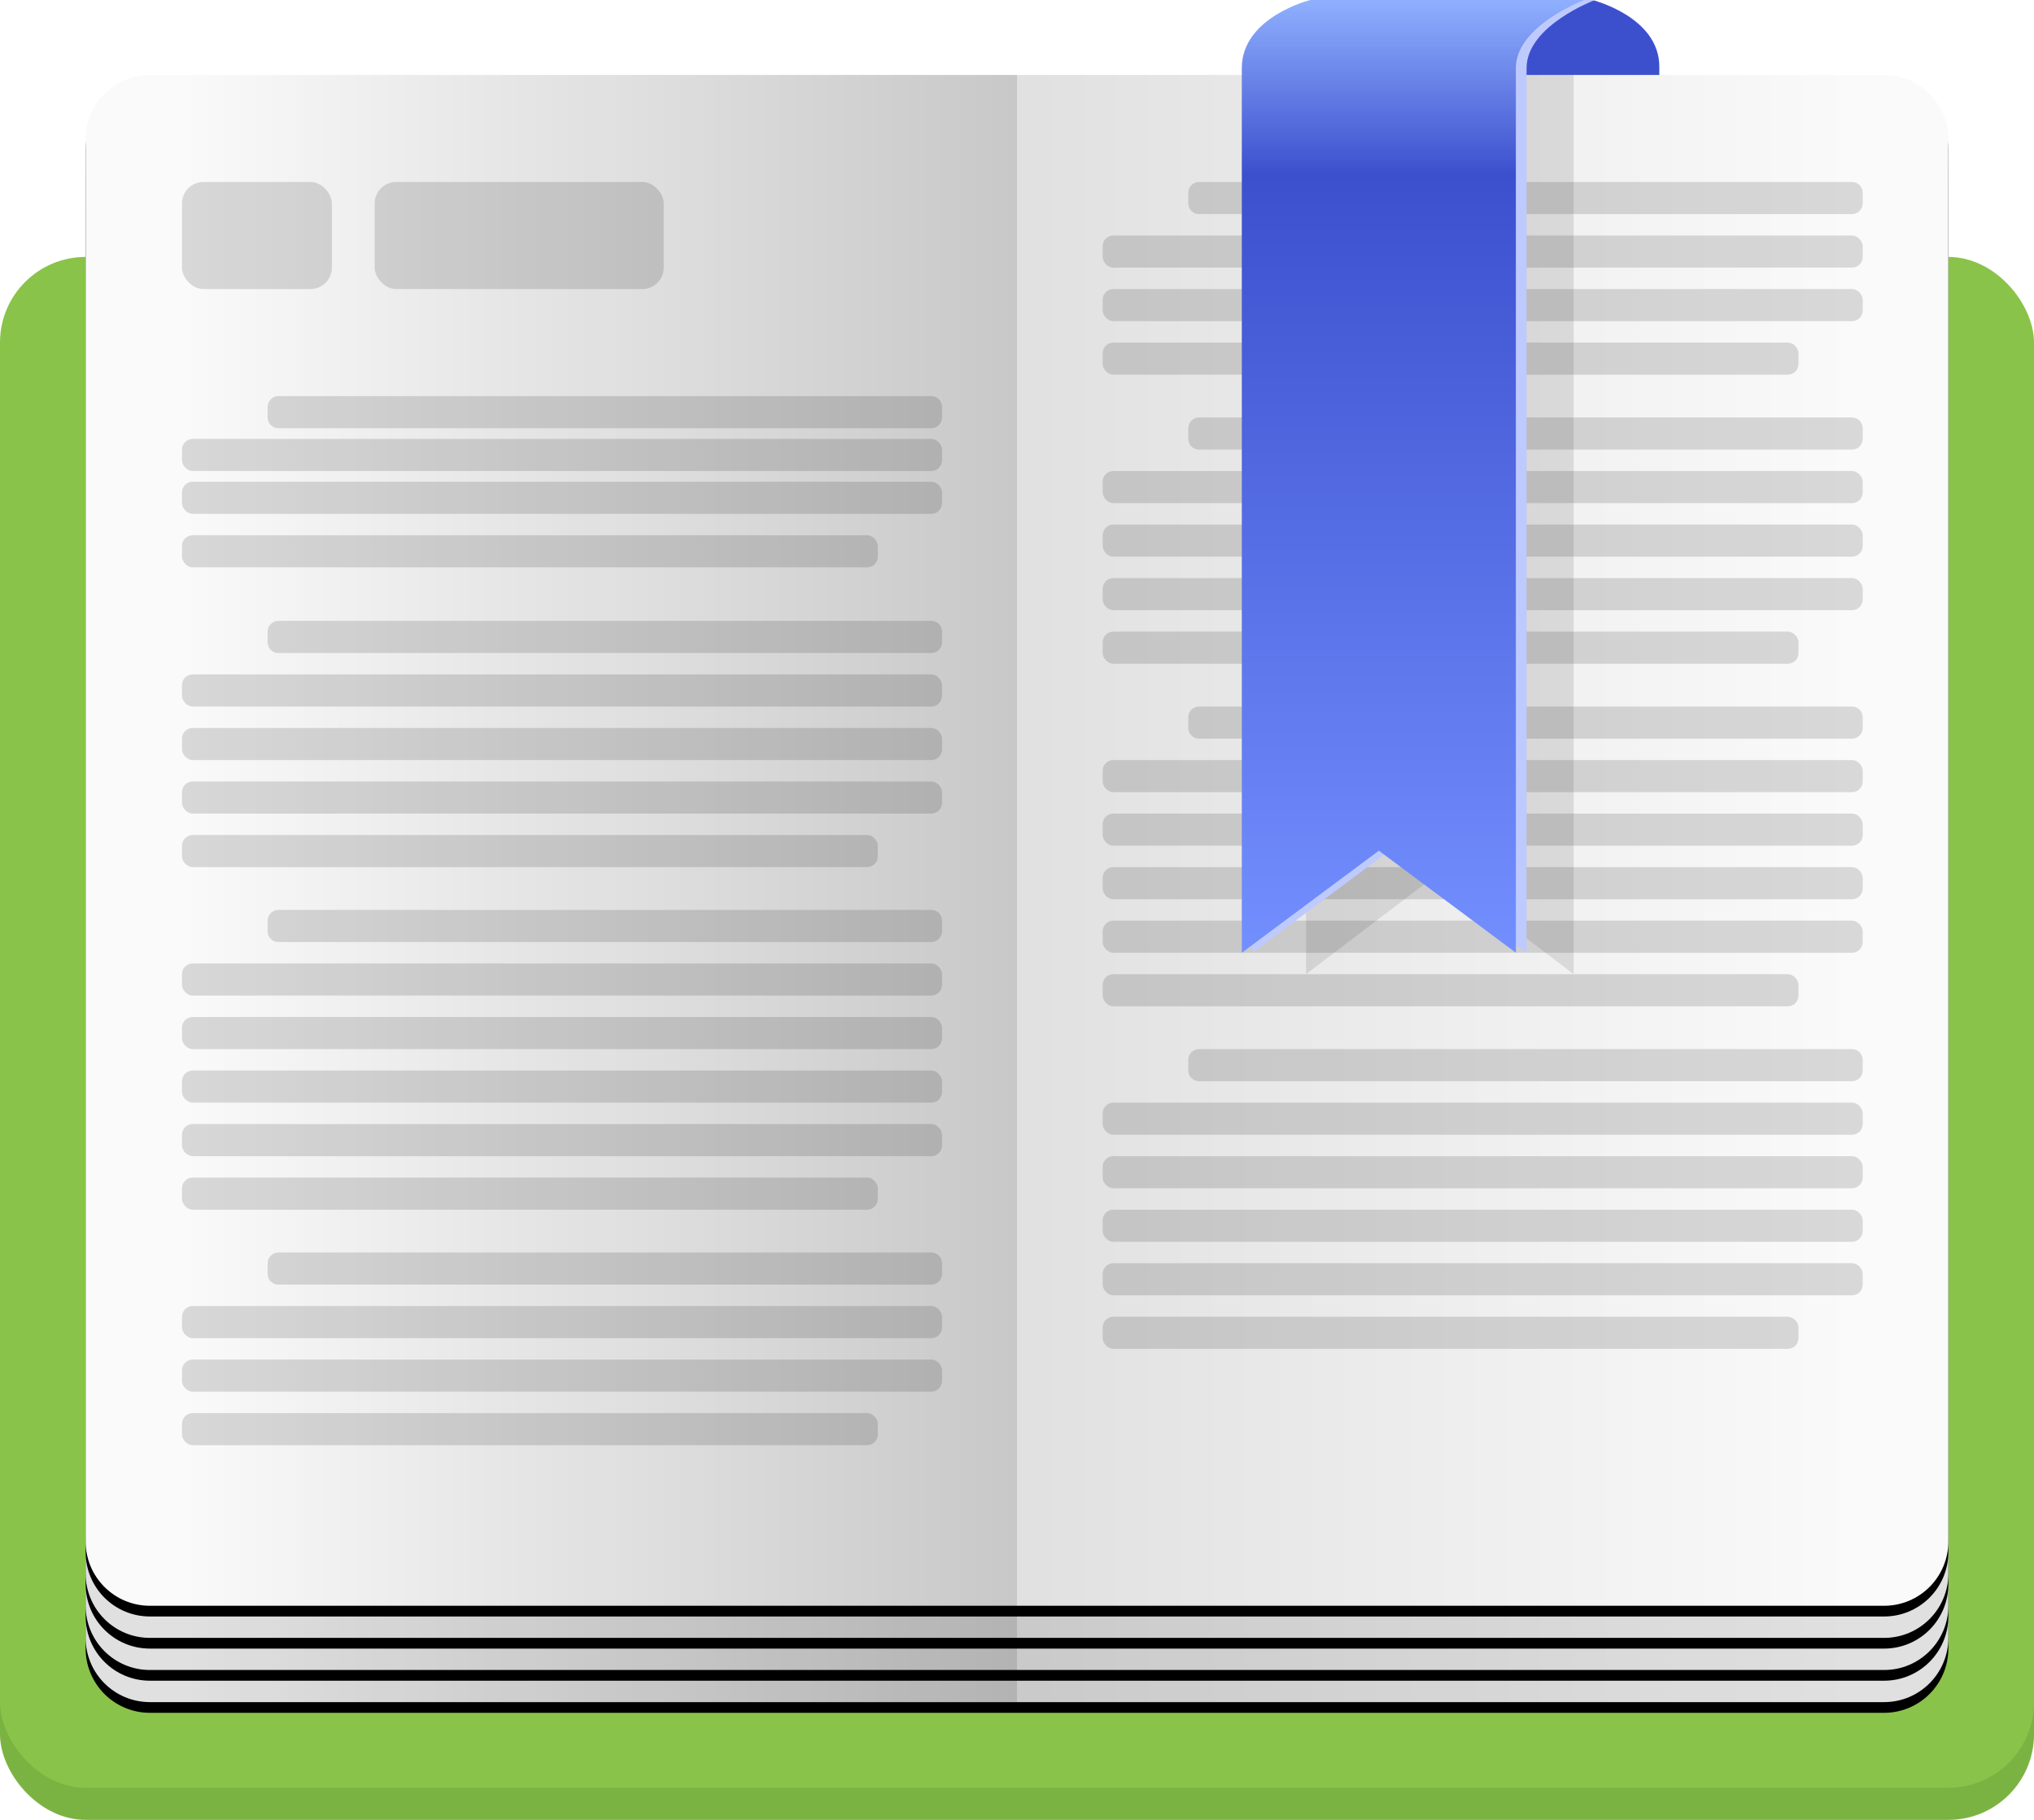 <?xml version="1.0" encoding="UTF-8" standalone="no"?>
<svg width="190px" height="170px" viewBox="0 0 190 170" version="1.1" xmlns="http://www.w3.org/2000/svg" xmlns:xlink="http://www.w3.org/1999/xlink">
    <!-- Generator: Sketch 42 (36781) - http://www.bohemiancoding.com/sketch -->
    <title>app icon@2x</title>
    <desc>Created with Sketch.</desc>
    <defs>
        <path d="M8,22.008 C8,18.69 10.681,16 14.002,16 L175.998,16 C179.313,16 182,18.682 182,22.008 L182,152.992 C182,156.31 179.319,159 175.998,159 L14.002,159 C10.687,159 8,156.318 8,152.992 L8,22.008 Z" id="path-1"></path>
        <filter x="-50%" y="-50%" width="200%" height="200%" filterUnits="objectBoundingBox" id="filter-2">
            <feOffset dx="0" dy="1" in="SourceAlpha" result="shadowOffsetOuter1"></feOffset>
            <feColorMatrix values="0 0 0 0 0   0 0 0 0 0   0 0 0 0 0  0 0 0 0.1 0" type="matrix" in="shadowOffsetOuter1"></feColorMatrix>
        </filter>
        <path d="M8,19.008 C8,15.69 10.681,13 14.002,13 L175.998,13 C179.313,13 182,15.682 182,19.008 L182,149.992 C182,153.31 179.319,156 175.998,156 L14.002,156 C10.687,156 8,153.318 8,149.992 L8,19.008 Z" id="path-3"></path>
        <filter x="-50%" y="-50%" width="200%" height="200%" filterUnits="objectBoundingBox" id="filter-4">
            <feOffset dx="0" dy="1" in="SourceAlpha" result="shadowOffsetOuter1"></feOffset>
            <feColorMatrix values="0 0 0 0 0   0 0 0 0 0   0 0 0 0 0  0 0 0 0.1 0" type="matrix" in="shadowOffsetOuter1"></feColorMatrix>
        </filter>
        <path d="M8,16.008 C8,12.69 10.681,10 14.002,10 L175.998,10 C179.313,10 182,12.682 182,16.008 L182,146.992 C182,150.31 179.319,153 175.998,153 L14.002,153 C10.687,153 8,150.318 8,146.992 L8,16.008 Z" id="path-5"></path>
        <filter x="-50%" y="-50%" width="200%" height="200%" filterUnits="objectBoundingBox" id="filter-6">
            <feOffset dx="0" dy="1" in="SourceAlpha" result="shadowOffsetOuter1"></feOffset>
            <feColorMatrix values="0 0 0 0 0   0 0 0 0 0   0 0 0 0 0  0 0 0 0.1 0" type="matrix" in="shadowOffsetOuter1"></feColorMatrix>
        </filter>
        <path d="M8,13.008 C8,9.69 10.681,7 14.002,7 L175.998,7 C179.313,7 182,9.682 182,13.008 L182,143.992 C182,147.31 179.319,150 175.998,150 L14.002,150 C10.687,150 8,147.318 8,143.992 L8,13.008 Z" id="path-7"></path>
        <filter x="-50%" y="-50%" width="200%" height="200%" filterUnits="objectBoundingBox" id="filter-8">
            <feOffset dx="0" dy="1" in="SourceAlpha" result="shadowOffsetOuter1"></feOffset>
            <feColorMatrix values="0 0 0 0 0   0 0 0 0 0   0 0 0 0 0  0 0 0 0.1 0" type="matrix" in="shadowOffsetOuter1"></feColorMatrix>
        </filter>
        <linearGradient x1="0%" y1="45.382%" x2="100%" y2="45.382%" id="linearGradient-9">
            <stop stop-color="#000000" stop-opacity="0.1" offset="0%"></stop>
            <stop stop-color="#000000" stop-opacity="0" offset="100%"></stop>
        </linearGradient>
        <linearGradient x1="0%" y1="45.382%" x2="100%" y2="45.382%" id="linearGradient-10">
            <stop stop-color="#000000" stop-opacity="0.2" offset="0%"></stop>
            <stop stop-color="#000000" stop-opacity="0" offset="100%"></stop>
        </linearGradient>
        <linearGradient x1="50%" y1="0%" x2="50%" y2="100%" id="linearGradient-11">
            <stop stop-color="#8FAFFE" offset="0%"></stop>
            <stop stop-color="#3C50CE" offset="18.278%"></stop>
            <stop stop-color="#738FFE" offset="100%"></stop>
        </linearGradient>
    </defs>
    <g id="Grid-Library" stroke="none" stroke-width="1" fill="none" fill-rule="evenodd">
        <g id="lib-signin-no-credentials" transform="translate(-545, -109)">
            <g id="app-icon" transform="translate(545, 109)">
                <path d="M136.25,0 L155,0 L155,14 L130,14 L130,6.222 C130,1.556 136.25,0 136.25,0 Z" id="Rectangle-13-Copy" fill="#3C50CE" transform="translate(142.5, 7) scale(-1, 1) translate(-142.5, -7) "></path>
                <rect id="Rectangle-11" fill="#7BB342" x="0" y="27" width="190" height="143" rx="8"></rect>
                <rect id="Rectangle-11-Copy" fill="#8AC34A" x="0" y="24" width="190" height="143" rx="8"></rect>
                <g id="Rectangle-11-Copy">
                    <use fill="black" fill-opacity="1" filter="url(#filter-2)" xlink:href="#path-1"></use>
                    <use fill="#E0E0E0" fill-rule="evenodd" xlink:href="#path-1"></use>
                </g>
                <g id="Rectangle-11-Copy">
                    <use fill="black" fill-opacity="1" filter="url(#filter-4)" xlink:href="#path-3"></use>
                    <use fill="#E0E0E0" fill-rule="evenodd" xlink:href="#path-3"></use>
                </g>
                <g id="Rectangle-11-Copy">
                    <use fill="black" fill-opacity="1" filter="url(#filter-6)" xlink:href="#path-5"></use>
                    <use fill="#E0E0E0" fill-rule="evenodd" xlink:href="#path-5"></use>
                </g>
                <g id="Rectangle-11-Copy">
                    <use fill="black" fill-opacity="1" filter="url(#filter-8)" xlink:href="#path-7"></use>
                    <use fill="#FAFAFA" fill-rule="evenodd" xlink:href="#path-7"></use>
                </g>
                <rect id="Rectangle" fill="#D8D8D8" x="17" y="17" width="14" height="10" rx="2"></rect>
                <rect id="Rectangle" fill="#D8D8D8" x="35" y="17" width="27" height="10" rx="2"></rect>
                <path d="M25,37.999 C25,37.447 25.453,37 26.002,37 L86.998,37 C87.551,37 88,37.443 88,37.999 L88,39.001 C88,39.553 87.547,40 86.998,40 L26.002,40 C25.449,40 25,39.557 25,39.001 L25,37.999 Z" id="Rectangle" fill="#D8D8D8"></path>
                <rect id="Rectangle" fill="#D8D8D8" x="17" y="41" width="71" height="3" rx="1"></rect>
                <rect id="Rectangle" fill="#D8D8D8" x="17" y="45" width="71" height="3" rx="1"></rect>
                <rect id="Rectangle" fill="#D8D8D8" x="17" y="50" width="65" height="3" rx="1"></rect>
                <path d="M25,117.999 C25,117.447 25.453,117 26.002,117 L86.998,117 C87.551,117 88,117.443 88,117.999 L88,119.001 C88,119.553 87.547,120 86.998,120 L26.002,120 C25.449,120 25,119.557 25,119.001 L25,117.999 Z" id="Rectangle" fill="#D8D8D8"></path>
                <rect id="Rectangle" fill="#D8D8D8" x="17" y="122" width="71" height="3" rx="1"></rect>
                <rect id="Rectangle" fill="#D8D8D8" x="17" y="127" width="71" height="3" rx="1"></rect>
                <rect id="Rectangle" fill="#D8D8D8" x="17" y="132" width="65" height="3" rx="1"></rect>
                <path d="M25,58.999 C25,58.447 25.453,58 26.002,58 L86.998,58 C87.551,58 88,58.443 88,58.999 L88,60.001 C88,60.553 87.547,61 86.998,61 L26.002,61 C25.449,61 25,60.557 25,60.001 L25,58.999 Z" id="Rectangle" fill="#D8D8D8"></path>
                <rect id="Rectangle" fill="#D8D8D8" x="17" y="63" width="71" height="3" rx="1"></rect>
                <rect id="Rectangle" fill="#D8D8D8" x="17" y="68" width="71" height="3" rx="1"></rect>
                <rect id="Rectangle" fill="#D8D8D8" x="17" y="73" width="71" height="3" rx="1"></rect>
                <rect id="Rectangle" fill="#D8D8D8" x="17" y="78" width="65" height="3" rx="1"></rect>
                <path d="M25,85.999 C25,85.447 25.453,85 26.002,85 L86.998,85 C87.551,85 88,85.443 88,85.999 L88,87.001 C88,87.553 87.547,88 86.998,88 L26.002,88 C25.449,88 25,87.557 25,87.001 L25,85.999 Z" id="Rectangle" fill="#D8D8D8"></path>
                <rect id="Rectangle" fill="#D8D8D8" x="17" y="90" width="71" height="3" rx="1"></rect>
                <rect id="Rectangle" fill="#D8D8D8" x="17" y="95" width="71" height="3" rx="1"></rect>
                <rect id="Rectangle" fill="#D8D8D8" x="17" y="100" width="71" height="3" rx="1"></rect>
                <rect id="Rectangle" fill="#D8D8D8" x="17" y="105" width="71" height="3" rx="1"></rect>
                <rect id="Rectangle" fill="#D8D8D8" x="17" y="110" width="65" height="3" rx="1"></rect>
                <path d="M111,17.999 C111,17.447 111.453,17 112.002,17 L172.998,17 C173.551,17 174,17.443 174,17.999 L174,19.001 C174,19.553 173.547,20 172.998,20 L112.002,20 C111.449,20 111,19.557 111,19.001 L111,17.999 Z" id="Rectangle" fill="#D8D8D8"></path>
                <rect id="Rectangle" fill="#D8D8D8" x="103" y="22" width="71" height="3" rx="1"></rect>
                <rect id="Rectangle" fill="#D8D8D8" x="103" y="27" width="71" height="3" rx="1"></rect>
                <rect id="Rectangle" fill="#D8D8D8" x="103" y="32" width="65" height="3" rx="1"></rect>
                <path d="M111,98.999 C111,98.447 111.453,98 112.002,98 L172.998,98 C173.551,98 174,98.443 174,98.999 L174,100.001 C174,100.553 173.547,101 172.998,101 L112.002,101 C111.449,101 111,100.557 111,100.001 L111,98.999 Z" id="Rectangle" fill="#D8D8D8"></path>
                <rect id="Rectangle" fill="#D8D8D8" x="103" y="103" width="71" height="3" rx="1"></rect>
                <rect id="Rectangle" fill="#D8D8D8" x="103" y="108" width="71" height="3" rx="1"></rect>
                <rect id="Rectangle" fill="#D8D8D8" x="103" y="113" width="71" height="3" rx="1"></rect>
                <rect id="Rectangle" fill="#D8D8D8" x="103" y="118" width="71" height="3" rx="1"></rect>
                <rect id="Rectangle" fill="#D8D8D8" x="103" y="123" width="65" height="3" rx="1"></rect>
                <path d="M111,39.999 C111,39.447 111.453,39 112.002,39 L172.998,39 C173.551,39 174,39.443 174,39.999 L174,41.001 C174,41.553 173.547,42 172.998,42 L112.002,42 C111.449,42 111,41.557 111,41.001 L111,39.999 Z" id="Rectangle" fill="#D8D8D8"></path>
                <rect id="Rectangle" fill="#D8D8D8" x="103" y="44" width="71" height="3" rx="1"></rect>
                <rect id="Rectangle" fill="#D8D8D8" x="103" y="49" width="71" height="3" rx="1"></rect>
                <rect id="Rectangle" fill="#D8D8D8" x="103" y="54" width="71" height="3" rx="1"></rect>
                <rect id="Rectangle" fill="#D8D8D8" x="103" y="59" width="65" height="3" rx="1"></rect>
                <path d="M111,66.999 C111,66.447 111.453,66 112.002,66 L172.998,66 C173.551,66 174,66.443 174,66.999 L174,68.001 C174,68.553 173.547,69 172.998,69 L112.002,69 C111.449,69 111,68.557 111,68.001 L111,66.999 Z" id="Rectangle" fill="#D8D8D8"></path>
                <rect id="Rectangle" fill="#D8D8D8" x="103" y="71" width="71" height="3" rx="1"></rect>
                <rect id="Rectangle" fill="#D8D8D8" x="103" y="76" width="71" height="3" rx="1"></rect>
                <rect id="Rectangle" fill="#D8D8D8" x="103" y="81" width="71" height="3" rx="1"></rect>
                <rect id="Rectangle" fill="#D8D8D8" x="103" y="86" width="71" height="3" rx="1"></rect>
                <rect id="Rectangle" fill="#D8D8D8" x="103" y="91" width="65" height="3" rx="1"></rect>
                <rect id="Rectangle-12" fill="url(#linearGradient-9)" x="95" y="7" width="78" height="152"></rect>
                <rect id="Rectangle-12" fill="url(#linearGradient-10)" transform="translate(56, 83) scale(-1, 1) translate(-56, -83) " x="17" y="7" width="78" height="152"></rect>
                <polygon id="Rectangle-13" fill-opacity="0.1" fill="#000000" points="147 7 147 91 134.5 81.491 122 91 122 7"></polygon>
                <path d="M123.4,7.10542736e-15 L149,7.10542736e-15 C149,7.10542736e-15 142.6,2.384 142.6,6.357 C142.6,10.33 142.6,14.304 142.6,14.304 L142.6,89 L129.8,79.464 L117,89 L117,14.304 L117,6.357 C117,1.589 123.4,7.10542736e-15 123.4,7.10542736e-15 Z" id="Rectangle-13" fill="#BECAFD"></path>
                <path d="M122.4,7.10542736e-15 L148,7.10542736e-15 C148,7.10542736e-15 141.6,2.384 141.6,6.357 C141.6,10.33 141.6,14.304 141.6,14.304 L141.6,89 L128.8,79.464 L116,89 L116,14.304 L116,6.357 C116,1.589 122.4,7.10542736e-15 122.4,7.10542736e-15 Z" id="Rectangle-13" fill="url(#linearGradient-11)"></path>
            </g>
        </g>
    </g>
</svg>